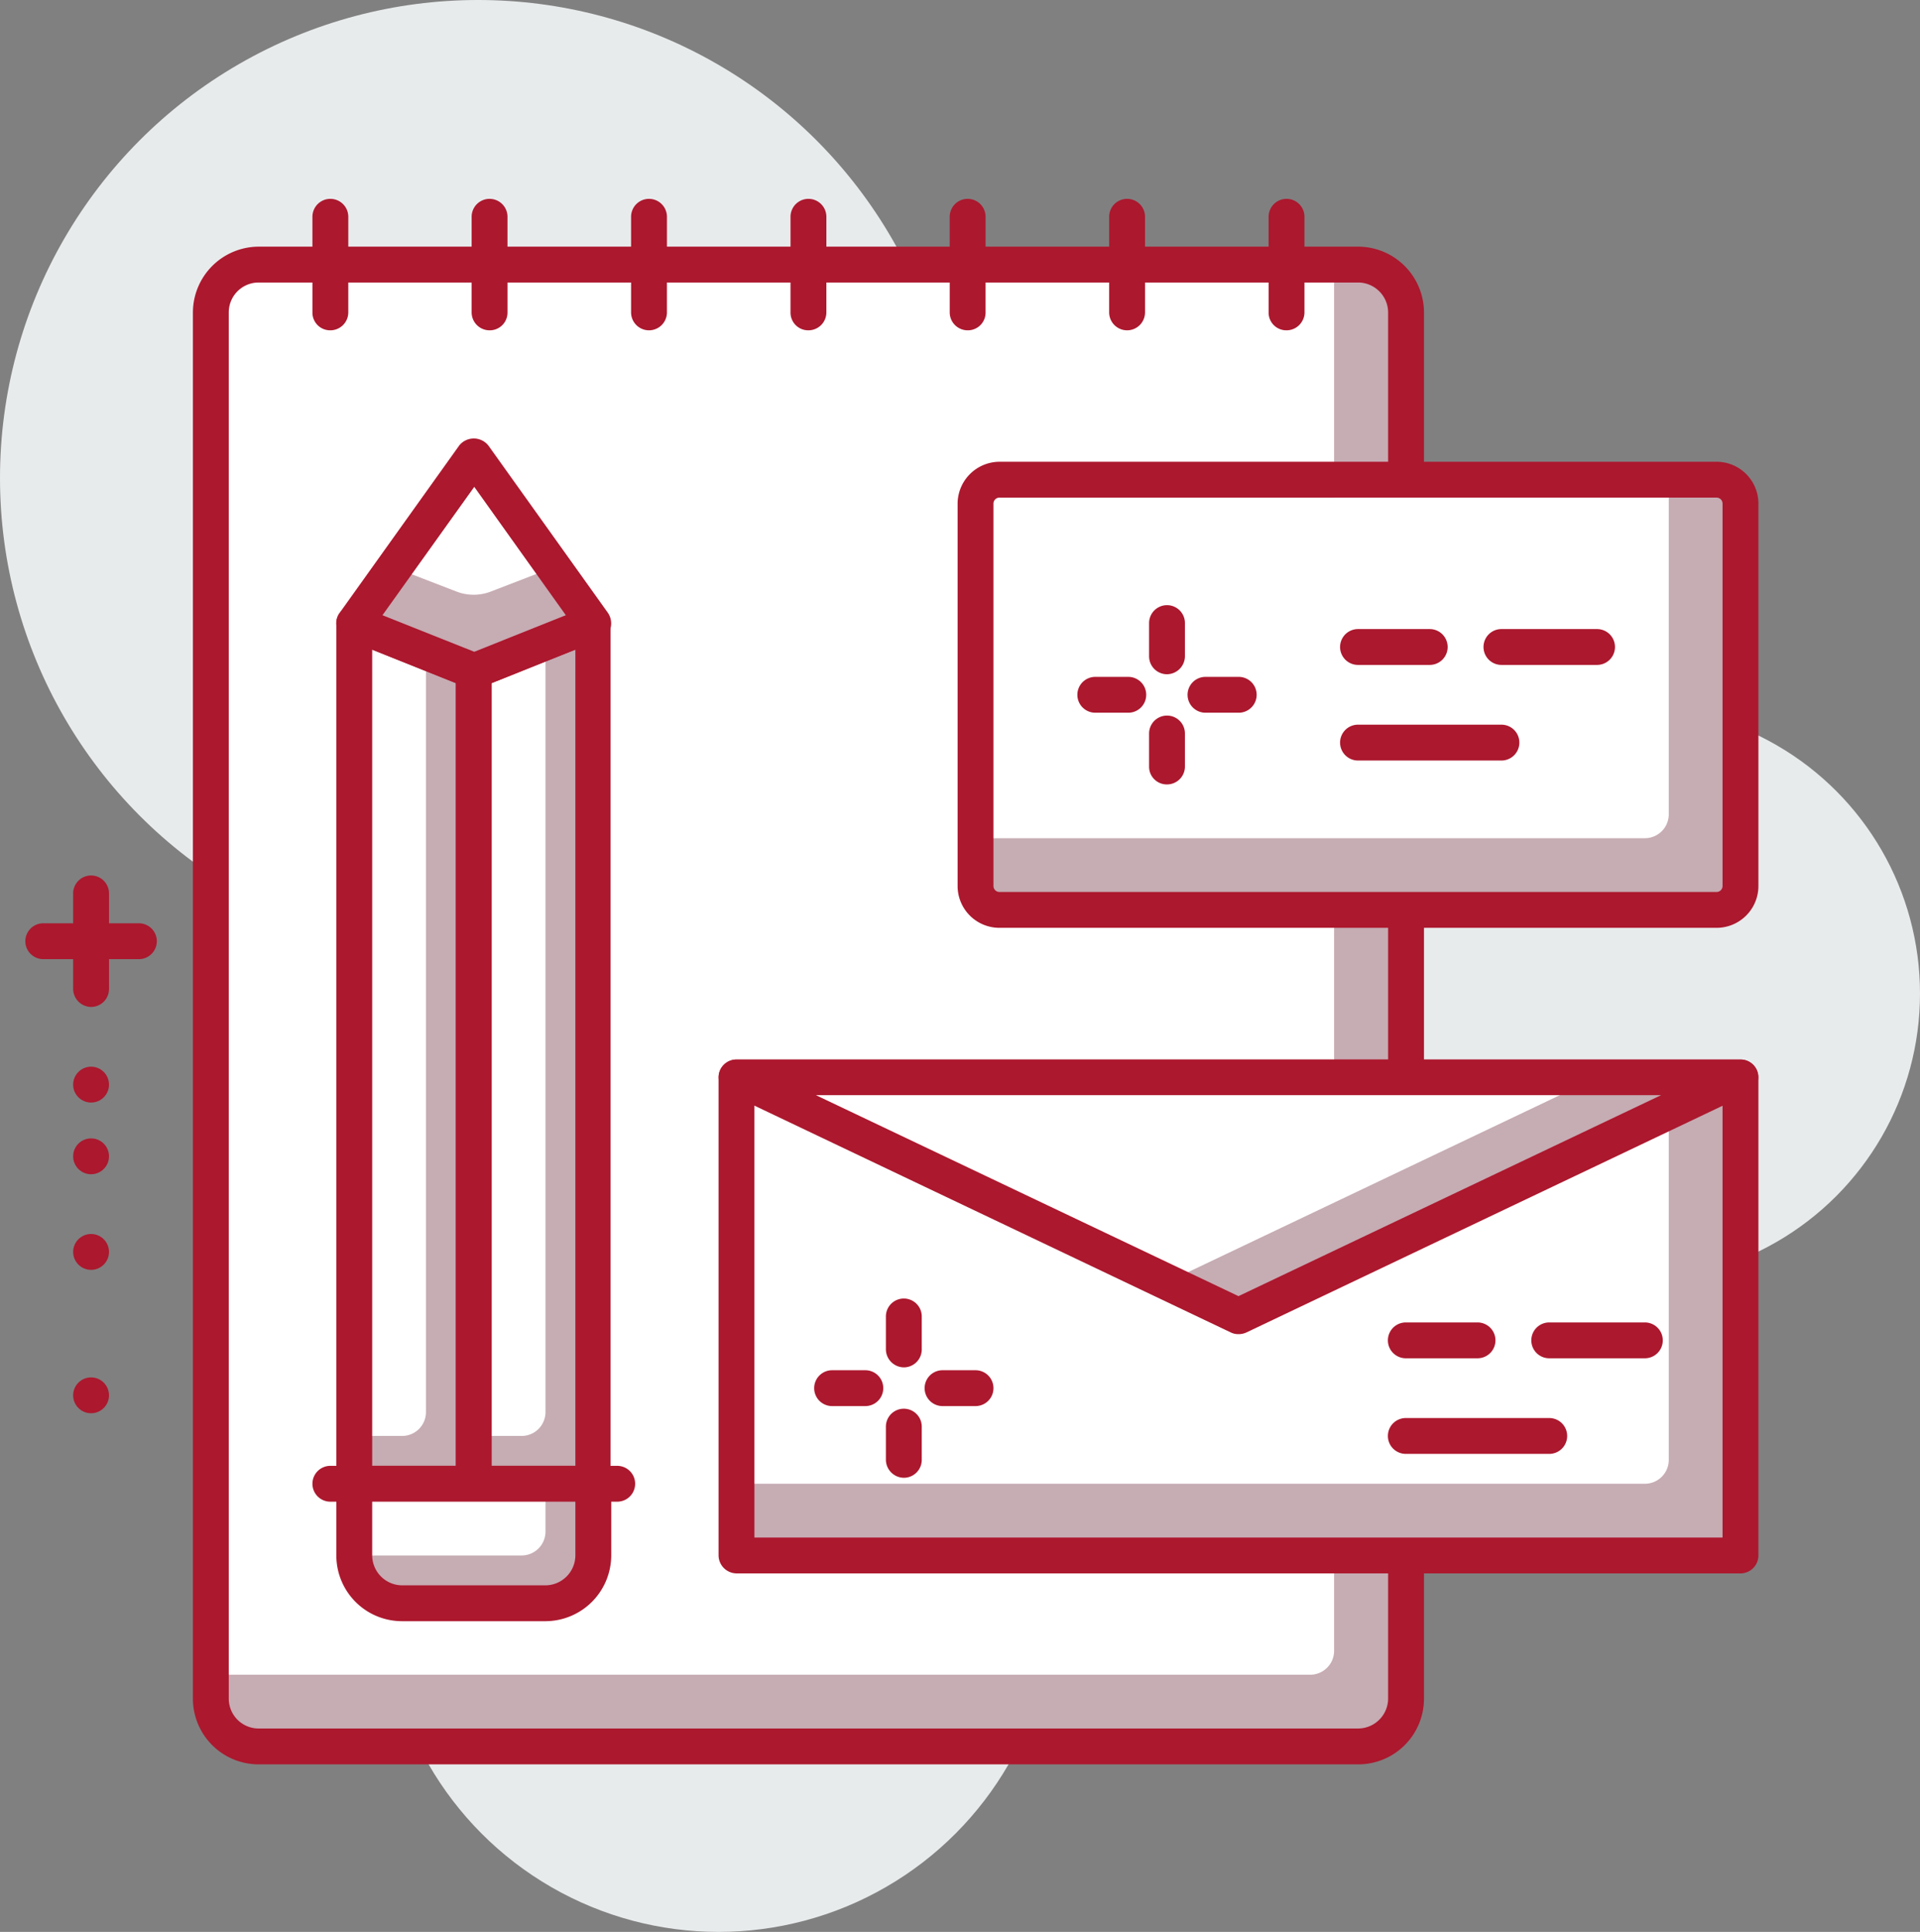 <svg id="Livello_1" data-name="Livello 1" xmlns="http://www.w3.org/2000/svg" viewBox="0 0 80.32 80.83"><rect x="0" y="0" width="80.32" height="80.83" fill="#808080" stroke="none"/><defs><style>.cls-1{fill:#e8ebec;}.cls-2{fill:#c6acb3;}.cls-3{fill:#fff;}.cls-4{fill:#ac182e;}</style></defs><circle class="cls-1" cx="30.06" cy="66.83" r="14"/><circle class="cls-1" cx="68.32" cy="41.57" r="12"/><circle class="cls-1" cx="20" cy="20" r="20"/><rect class="cls-2" x="8.81" y="11.07" width="50" height="62" rx="2"/><path class="cls-3" d="M10.81,11.07h45a0,0,0,0,1,0,0v58a1,1,0,0,1-1,1h-46a0,0,0,0,1,0,0v-57A2,2,0,0,1,10.81,11.07Z"/><path class="cls-4" d="M56.82,73.82h-46a2.75,2.75,0,0,1-2.75-2.75v-58a2.76,2.76,0,0,1,2.75-2.75h46a2.76,2.76,0,0,1,2.75,2.75v58A2.75,2.75,0,0,1,56.82,73.82Zm-46-62a1.25,1.25,0,0,0-1.25,1.25v58a1.25,1.25,0,0,0,1.25,1.25h46a1.26,1.26,0,0,0,1.25-1.25v-58a1.26,1.26,0,0,0-1.25-1.25Z"/><path class="cls-4" d="M13.82,13.82a.74.74,0,0,1-.75-.75v-4a.75.75,0,0,1,1.5,0v4A.75.75,0,0,1,13.82,13.82Z"/><path class="cls-4" d="M20.48,13.82a.75.75,0,0,1-.75-.75v-4a.75.75,0,0,1,1.5,0v4A.74.74,0,0,1,20.48,13.82Z"/><path class="cls-4" d="M27.15,13.82a.75.75,0,0,1-.75-.75v-4a.75.75,0,0,1,1.5,0v4A.75.75,0,0,1,27.15,13.82Z"/><path class="cls-4" d="M33.82,13.82a.74.74,0,0,1-.75-.75v-4a.75.75,0,0,1,1.5,0v4A.75.75,0,0,1,33.82,13.82Z"/><path class="cls-4" d="M40.48,13.82a.75.75,0,0,1-.75-.75v-4a.75.75,0,0,1,1.5,0v4A.74.74,0,0,1,40.48,13.82Z"/><path class="cls-4" d="M47.15,13.82a.75.75,0,0,1-.75-.75v-4a.75.75,0,0,1,1.5,0v4A.75.75,0,0,1,47.15,13.82Z"/><path class="cls-4" d="M53.82,13.82a.74.74,0,0,1-.75-.75v-4a.75.75,0,0,1,1.5,0v4A.75.75,0,0,1,53.82,13.82Z"/><polygon class="cls-2" points="14.81 26.08 14.81 62.08 19.82 62.08 19.82 28.08 14.81 26.08"/><path class="cls-3" d="M14.82,26.08v34h2a1,1,0,0,0,1-1V27.28Z"/><path class="cls-4" d="M19.82,62.83h-5a.75.75,0,0,1-.75-.75v-36a.75.75,0,0,1,1-.7l5,2a.76.76,0,0,1,.48.7v34A.76.76,0,0,1,19.82,62.83Zm-4.25-1.5h3.5V28.58l-3.5-1.4Z"/><polygon class="cls-2" points="24.82 26.08 19.82 28.08 19.82 62.08 24.82 62.08 24.82 26.08"/><path class="cls-3" d="M22.82,26.88l-3,1.2v32h2a1,1,0,0,0,1-1Z"/><path class="cls-4" d="M24.82,62.83h-5a.75.75,0,0,1-.75-.75v-34a.75.75,0,0,1,.47-.7l5-2a.76.76,0,0,1,1,.7v36A.76.76,0,0,1,24.82,62.83Zm-4.25-1.5h3.5V27.18l-3.5,1.4Z"/><path class="cls-4" d="M25.82,62.83h-12a.75.75,0,0,1,0-1.5h12a.75.75,0,1,1,0,1.5Z"/><polygon class="cls-2" points="14.81 26.08 19.82 28.08 24.82 26.08 19.82 19.08 14.81 26.08"/><path class="cls-3" d="M16.48,23.74l2.59,1a2,2,0,0,0,1.49,0l2.59-1-3.33-4.66Z"/><path class="cls-4" d="M19.82,28.83a.67.67,0,0,1-.28-.06l-5-2a.7.7,0,0,1-.44-.48.72.72,0,0,1,.11-.65l5-7a.78.78,0,0,1,1.22,0l5,7a.79.79,0,0,1,.11.65.74.74,0,0,1-.45.48l-5,2A.66.66,0,0,1,19.82,28.83ZM16,25.74l3.84,1.53,3.83-1.53-3.83-5.37Z"/><path class="cls-2" d="M14.82,62.08h10a0,0,0,0,1,0,0v3a2,2,0,0,1-2,2h-6a2,2,0,0,1-2-2v-3A0,0,0,0,1,14.82,62.08Z"/><path class="cls-3" d="M14.82,62.08h8a0,0,0,0,1,0,0v2a1,1,0,0,1-1,1h-7a0,0,0,0,1,0,0v-3A0,0,0,0,1,14.82,62.08Z"/><path class="cls-4" d="M22.82,67.83h-6a2.75,2.75,0,0,1-2.75-2.75v-3a.74.74,0,0,1,.75-.75h10a.75.75,0,0,1,.75.75v3A2.76,2.76,0,0,1,22.82,67.83Zm-7.25-5v2.25a1.26,1.26,0,0,0,1.25,1.25h6a1.26,1.26,0,0,0,1.25-1.25V62.83Z"/><rect class="cls-2" x="40.81" y="20.07" width="32" height="18" rx="1"/><path class="cls-3" d="M41.81,20.07h28a0,0,0,0,1,0,0v14a1,1,0,0,1-1,1h-28a0,0,0,0,1,0,0v-14A1,1,0,0,1,41.81,20.07Z"/><path class="cls-4" d="M71.81,38.82h-30a1.75,1.75,0,0,1-1.75-1.75v-16a1.76,1.76,0,0,1,1.75-1.75h30a1.75,1.75,0,0,1,1.75,1.75v16A1.75,1.75,0,0,1,71.81,38.82Zm-30-18a.25.25,0,0,0-.25.25v16a.25.25,0,0,0,.25.25h30a.25.25,0,0,0,.25-.25v-16a.25.25,0,0,0-.25-.25Z"/><path class="cls-4" d="M62.81,31.82h-6a.75.75,0,0,1,0-1.5h6a.75.75,0,0,1,0,1.5Z"/><path class="cls-4" d="M66.81,27.82h-4a.75.75,0,0,1,0-1.5h4a.75.75,0,0,1,0,1.5Z"/><path class="cls-4" d="M59.81,27.82h-3a.75.75,0,0,1,0-1.5h3a.75.75,0,0,1,0,1.5Z"/><path class="cls-4" d="M51.82,29.82H50.43a.75.75,0,0,1,0-1.5h1.39a.75.75,0,0,1,0,1.5Z"/><path class="cls-4" d="M47.2,29.82H45.82a.75.75,0,0,1,0-1.5H47.2a.75.75,0,0,1,0,1.5Z"/><path class="cls-4" d="M48.82,32.82a.74.74,0,0,1-.75-.75V30.69a.75.75,0,0,1,1.5,0v1.38A.75.75,0,0,1,48.82,32.82Z"/><path class="cls-4" d="M48.82,28.21a.75.75,0,0,1-.75-.75V26.07a.75.75,0,0,1,1.5,0v1.39A.76.76,0,0,1,48.82,28.21Z"/><rect class="cls-2" x="30.81" y="45.08" width="42" height="20"/><path class="cls-3" d="M30.81,45.08h39a0,0,0,0,1,0,0v16a1,1,0,0,1-1,1h-38a0,0,0,0,1,0,0v-17A0,0,0,0,1,30.81,45.08Z"/><path class="cls-4" d="M72.81,65.83h-42a.76.76,0,0,1-.75-.75v-20a.75.75,0,0,1,.75-.75h42a.74.74,0,0,1,.75.75v20A.75.75,0,0,1,72.81,65.83Zm-41.25-1.5h40.5V45.83H31.56Z"/><polygon class="cls-2" points="51.81 55.07 30.81 45.08 72.81 45.08 51.81 55.07"/><polygon class="cls-3" points="48.81 53.65 30.81 45.08 66.81 45.08 48.81 53.65"/><path class="cls-4" d="M51.81,55.82a.71.71,0,0,1-.32-.07l-21-10a.77.77,0,0,1-.41-.84.75.75,0,0,1,.73-.58h42a.75.75,0,0,1,.33,1.42l-21,10A.78.78,0,0,1,51.81,55.82Zm-17.68-10,17.68,8.41,17.68-8.41Z"/><path class="cls-4" d="M64.81,60.83h-6a.75.75,0,0,1,0-1.5h6a.75.75,0,0,1,0,1.5Z"/><path class="cls-4" d="M68.81,56.83h-4a.75.75,0,0,1,0-1.5h4a.75.75,0,0,1,0,1.5Z"/><path class="cls-4" d="M61.81,56.83h-3a.75.75,0,0,1,0-1.5h3a.75.75,0,0,1,0,1.5Z"/><path class="cls-4" d="M40.81,58.83H39.43a.75.75,0,1,1,0-1.5h1.38a.75.75,0,0,1,0,1.5Z"/><path class="cls-4" d="M36.2,58.83H34.81a.75.75,0,0,1,0-1.5H36.2a.75.75,0,0,1,0,1.5Z"/><path class="cls-4" d="M37.81,61.83a.76.76,0,0,1-.75-.75V59.69a.75.75,0,0,1,1.5,0v1.39A.75.75,0,0,1,37.81,61.83Z"/><path class="cls-4" d="M37.81,57.21a.76.76,0,0,1-.75-.75V55.08a.75.75,0,0,1,1.5,0v1.38A.75.75,0,0,1,37.81,57.21Z"/><path class="cls-4" d="M5.81,40.13h-4a.75.75,0,0,1,0-1.5h4a.75.75,0,1,1,0,1.5Z"/><path class="cls-4" d="M3.81,42.13a.76.76,0,0,1-.75-.75v-4a.75.75,0,1,1,1.5,0v4A.75.75,0,0,1,3.81,42.13Z"/><circle class="cls-4" cx="3.81" cy="45.38" r="0.75"/><circle class="cls-4" cx="3.81" cy="48.38" r="0.75"/><circle class="cls-4" cx="3.81" cy="52.38" r="0.75"/><circle class="cls-4" cx="3.81" cy="58.38" r="0.75"/></svg>